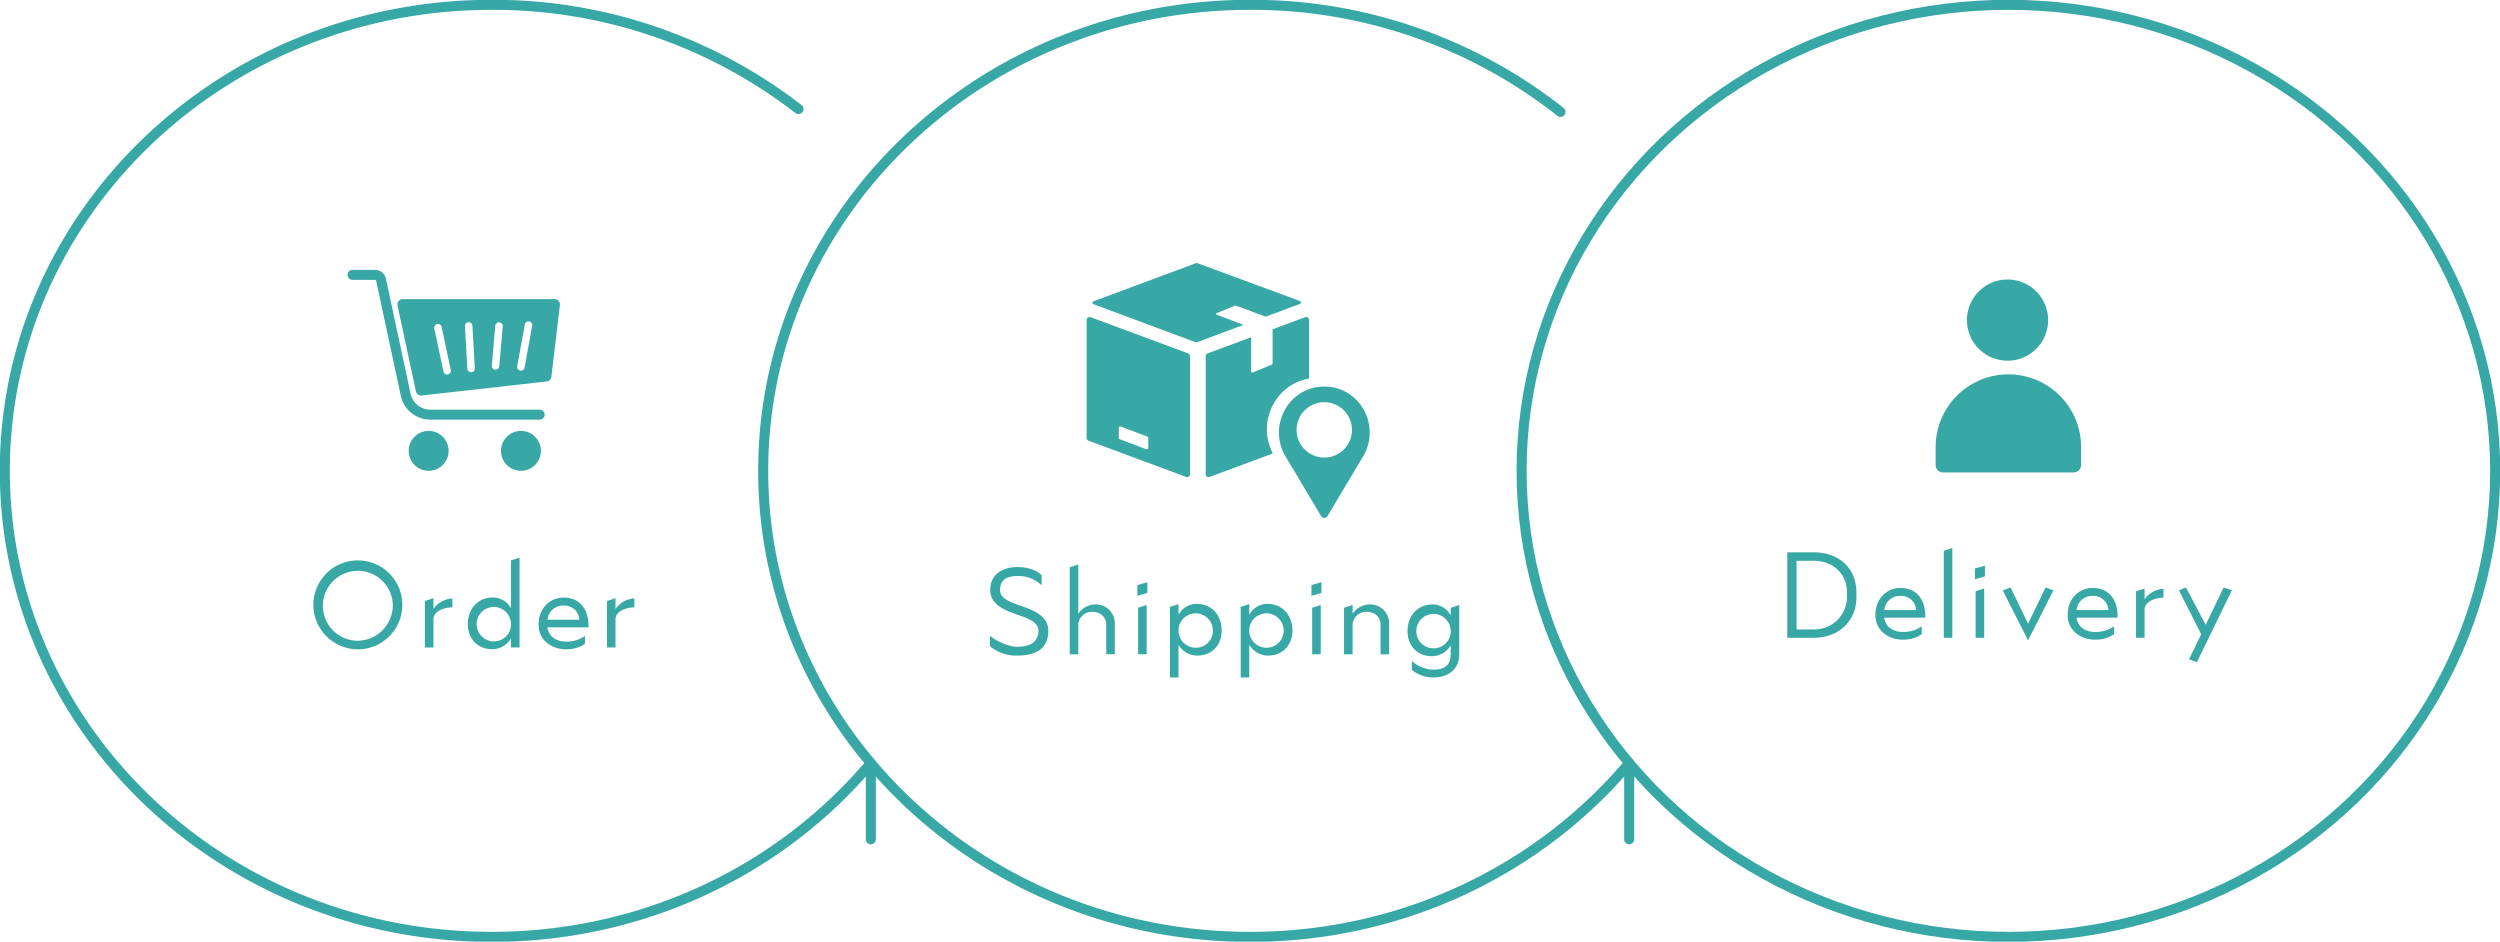 <svg id="Group_126" data-name="Group 126" xmlns="http://www.w3.org/2000/svg" xmlns:xlink="http://www.w3.org/1999/xlink" width="746" height="281" viewBox="0 0 746 281">
  <defs>
    <clipPath id="clip-path">
      <rect id="Rectangle_128" data-name="Rectangle 128" width="746" height="281" fill="#37a8a6"/>
    </clipPath>
  </defs>
  <g id="Group_125" data-name="Group 125" clip-path="url(#clip-path)">
    <ellipse id="Ellipse_8" data-name="Ellipse 8" cx="145.261" cy="139.061" rx="145.261" ry="139.061" transform="translate(454.04 1.439)" fill="none" stroke="#37a8a6" stroke-miterlimit="10" stroke-width="3"/>
    <path id="Path_120" data-name="Path 120" d="M495.919,250.506V227.763l0,0C469.3,259.39,428.5,279.621,382.769,279.621c-80.226,0-145.261-62.26-145.261-139.061S302.543,1.5,382.769,1.5a148.628,148.628,0,0,1,92.649,31.952" transform="translate(-9.769 -0.061)" fill="none" stroke="#37a8a6" stroke-linecap="round" stroke-linejoin="round" stroke-width="3"/>
    <path id="Path_121" data-name="Path 121" d="M636.338,99.042a12.112,12.112,0,1,1-12.112-12.121,12.117,12.117,0,0,1,12.112,12.121" transform="translate(-25.177 -3.515)" fill="#37a8a6"/>
    <path id="Path_122" data-name="Path 122" d="M643.551,145.687H604.6a2.235,2.235,0,0,1-2.227-2.229v-5.347a21.7,21.7,0,1,1,43.4,0v5.347a2.235,2.235,0,0,1-2.227,2.229" transform="translate(-24.776 -4.707)" fill="#37a8a6"/>
    <path id="Path_123" data-name="Path 123" d="M576.817,184.515c.354,7.314-4.93,12.747-12.737,12.747H556.2V171.767h7.877c7.806,0,13.091,5.007,12.737,12.748m-17.845,10.261h5.109a9.753,9.753,0,0,0,9.934-10.261c.356-5.752-3.654-10.226-9.934-10.226h-5.109Z" transform="translate(-22.877 -6.946)" fill="#37a8a6"/>
    <path id="Path_124" data-name="Path 124" d="M597.458,194.264v2.38a9.894,9.894,0,0,1-5.571,1.633c-4.47,0-8.266-2.769-8.266-7.385,0-5.042,3.549-8.06,7.487-8.06,4.435,0,7.521,3.018,7.415,8.876H586.246c.389,2.592,2.376,4.261,5.641,4.261a9.242,9.242,0,0,0,5.571-1.705m-11.177-4.829h9.508a4.476,4.476,0,0,0-4.682-4.225,4.658,4.658,0,0,0-4.826,4.225" transform="translate(-24.005 -7.393)" fill="#37a8a6"/>
    <path id="Path_125" data-name="Path 125" d="M604.9,171.251l2.554-.853v26.808H604.9Z" transform="translate(-24.88 -6.891)" fill="#37a8a6"/>
    <path id="Path_126" data-name="Path 126" d="M614.591,176.764l2.982-.852v3.2l-2.982.853Zm.215,6.782,2.553-.853v14.736h-2.553Z" transform="translate(-25.279 -7.114)" fill="#37a8a6"/>
    <path id="Path_127" data-name="Path 127" d="M623.252,183.571l2.341-.888,5.216,10.83,5.215-10.83,2.342.888-7.557,14.877Z" transform="translate(-25.635 -7.387)" fill="#37a8a6"/>
    <path id="Path_128" data-name="Path 128" d="M657.29,194.264v2.38a9.888,9.888,0,0,1-5.569,1.633c-4.47,0-8.266-2.769-8.266-7.385,0-5.042,3.546-8.06,7.484-8.06,4.435,0,7.521,3.018,7.417,8.876H646.08c.389,2.592,2.377,4.261,5.641,4.261a9.24,9.24,0,0,0,5.569-1.705m-11.176-4.829h9.509a4.477,4.477,0,0,0-4.684-4.225,4.66,4.66,0,0,0-4.825,4.225" transform="translate(-26.466 -7.393)" fill="#37a8a6"/>
    <path id="Path_129" data-name="Path 129" d="M672.925,183.088v2.663c-2.27,0-5.641,1.065-5.641,3.587v8.379H664.73V183.868l2.554-.851v3.2a7.434,7.434,0,0,1,5.641-3.124" transform="translate(-27.341 -7.401)" fill="#37a8a6"/>
    <path id="Path_130" data-name="Path 130" d="M681.1,204.13l3.62-7.492-6.635-13.1,2.094-.852,5.89,11.15,5.356-11.15,2.449.852-10.431,21.446Z" transform="translate(-27.89 -7.387)" fill="#37a8a6"/>
    <path id="Path_131" data-name="Path 131" d="M97.525,187.529a13.27,13.27,0,1,1,13.27,13.279,13.3,13.3,0,0,1-13.27-13.279m23.7,0a10.435,10.435,0,1,0-10.432,10.723,10.606,10.606,0,0,0,10.432-10.723" transform="translate(-4.011 -7.046)" fill="#37a8a6"/>
    <path id="Path_132" data-name="Path 132" d="M140.429,186.088v2.663c-2.271,0-5.642,1.065-5.642,3.587v8.379h-2.554V186.868l2.554-.851v3.2a7.435,7.435,0,0,1,5.642-3.124" transform="translate(-5.439 -7.522)" fill="#37a8a6"/>
    <path id="Path_133" data-name="Path 133" d="M158.471,174.252l2.554-.853v26.808h-2.554v-2.7a6.5,6.5,0,0,1-5.535,3.231c-4.649,0-7.345-3.3-7.345-7.527,0-4.261,2.732-7.917,7.557-7.917a6.135,6.135,0,0,1,5.323,3.266Zm0,18.783a5.132,5.132,0,1,0-5.144,5.361,5.084,5.084,0,0,0,5.144-5.361" transform="translate(-5.988 -7.012)" fill="#37a8a6"/>
    <path id="Path_134" data-name="Path 134" d="M181.445,197.264v2.38a9.891,9.891,0,0,1-5.57,1.633c-4.47,0-8.266-2.769-8.266-7.385,0-5.042,3.548-8.06,7.486-8.06,4.435,0,7.521,3.018,7.416,8.876H170.234c.389,2.592,2.376,4.261,5.641,4.261a9.241,9.241,0,0,0,5.57-1.705m-11.177-4.829h9.509a4.477,4.477,0,0,0-4.683-4.225,4.659,4.659,0,0,0-4.826,4.225" transform="translate(-6.894 -7.515)" fill="#37a8a6"/>
    <path id="Path_135" data-name="Path 135" d="M197.08,186.088v2.663c-2.271,0-5.642,1.065-5.642,3.587v8.379h-2.554V186.868l2.554-.851v3.2a7.435,7.435,0,0,1,5.642-3.124" transform="translate(-7.769 -7.522)" fill="#37a8a6"/>
    <path id="Path_136" data-name="Path 136" d="M165.486,128.621H132.834a9.033,9.033,0,0,1-8.785-7.107L116.7,87.18a.352.352,0,0,0-.343-.278h-6.7a1.49,1.49,0,0,1,0-2.98h6.7a3.347,3.347,0,0,1,3.255,2.634l7.353,34.335a6.037,6.037,0,0,0,5.873,4.751h32.652a1.49,1.49,0,0,1,0,2.98" transform="translate(-4.449 -3.394)" fill="#37a8a6"/>
    <path id="Path_137" data-name="Path 137" d="M139.1,139.959A5.956,5.956,0,1,1,133.14,134a5.958,5.958,0,0,1,5.956,5.96" transform="translate(-5.231 -5.419)" fill="#37a8a6"/>
    <path id="Path_138" data-name="Path 138" d="M167.822,139.959a5.956,5.956,0,1,1-5.956-5.96,5.958,5.958,0,0,1,5.956,5.96" transform="translate(-6.413 -5.419)" fill="#37a8a6"/>
    <path id="Path_139" data-name="Path 139" d="M170.591,93.013H125.261a1.589,1.589,0,0,0-1.552,1.922l5.482,25.6a1.586,1.586,0,0,0,1.73,1.245l37.3-4.2a1.589,1.589,0,0,0,1.4-1.391l2.546-21.4a1.589,1.589,0,0,0-1.576-1.777m-31.86,22.479a1.076,1.076,0,0,1-.233.025,1.116,1.116,0,0,1-1.09-.886l-2.726-12.837a1.116,1.116,0,1,1,2.184-.463l2.725,12.836a1.115,1.115,0,0,1-.86,1.325m7-.66-.065,0a1.117,1.117,0,0,1-1.113-1.054l-.729-12.666a1.116,1.116,0,1,1,2.228-.129l.729,12.666a1.117,1.117,0,0,1-1.05,1.18m8.338-1.776a1.117,1.117,0,0,1-1.11,1.022c-.033,0-.065,0-.1,0a1.118,1.118,0,0,1-1.016-1.21l1.027-11.9a1.116,1.116,0,1,1,2.225.192Zm9.826-12.072-2.275,12.458a1.117,1.117,0,1,1-2.2-.4l2.275-12.459a1.117,1.117,0,1,1,2.2.4" transform="translate(-5.087 -3.761)" fill="#37a8a6"/>
    <path id="Path_140" data-name="Path 140" d="M317.189,187.883c3.229,1.137,8.3,2.77,8.3,7.457,0,4.864-3.05,7.421-9.332,7.421a12.156,12.156,0,0,1-8.089-2.806v-3.124c1.6,1.386,5.394,3.3,8.089,3.3,4.612,0,6.388-1.989,6.388-4.794,0-2.734-3.621-3.871-6.742-4.935-2.875-.994-7.664-2.806-7.664-7.137,0-5.078,4.116-6.923,8.124-6.923,3.692,0,6.068,1.278,7.238,2.449v3.019a9.909,9.909,0,0,0-7.238-2.8c-3.3,0-5.18,1.243-5.18,4.26,0,2.485,3.228,3.587,6.1,4.615" transform="translate(-12.671 -7.131)" fill="#37a8a6"/>
    <path id="Path_141" data-name="Path 141" d="M340.633,187.46a5.635,5.635,0,0,1,5.714,5.681v9.2l-2.554-.036V193.5c0-2.13-1.562-3.834-4.187-3.834a4.049,4.049,0,0,0-4.152,3.834v8.841H332.9V176.382l2.554-.853v14.7a6.2,6.2,0,0,1,5.18-2.769" transform="translate(-13.692 -7.098)" fill="#37a8a6"/>
    <path id="Path_142" data-name="Path 142" d="M353.953,181.9l2.98-.852v3.2l-2.98.853Zm.214,6.782,2.554-.853V202.56h-2.554Z" transform="translate(-14.558 -7.321)" fill="#37a8a6"/>
    <path id="Path_143" data-name="Path 143" d="M366.646,191.044a6.134,6.134,0,0,1,5.322-3.266c4.825,0,7.557,3.657,7.557,7.918,0,4.225-2.7,7.527-7.345,7.527a6.5,6.5,0,0,1-5.534-3.231v9.764h-2.554V188.7l2.554-.852Zm10.253,4.473a5.132,5.132,0,1,0-5.109,5.362,5.076,5.076,0,0,0,5.109-5.362" transform="translate(-14.976 -7.593)" fill="#37a8a6"/>
    <path id="Path_144" data-name="Path 144" d="M388.662,191.044a6.136,6.136,0,0,1,5.322-3.266c4.827,0,7.559,3.657,7.559,7.918,0,4.225-2.7,7.527-7.345,7.527a6.5,6.5,0,0,1-5.536-3.231v9.764h-2.554V188.7l2.554-.852Zm10.255,4.473a5.133,5.133,0,1,0-5.109,5.362,5.077,5.077,0,0,0,5.109-5.362" transform="translate(-15.881 -7.593)" fill="#37a8a6"/>
    <path id="Path_145" data-name="Path 145" d="M408.125,181.9l2.98-.852v3.2l-2.98.853Zm.214,6.782,2.554-.853V202.56h-2.554Z" transform="translate(-16.787 -7.321)" fill="#37a8a6"/>
    <path id="Path_146" data-name="Path 146" d="M426,187.963a5.633,5.633,0,0,1,5.712,5.681v9.2h-2.554V194c0-2.13-1.56-3.834-4.185-3.834A4.049,4.049,0,0,0,420.818,194v8.841h-2.554V188.957l2.554-.853v2.628a6.2,6.2,0,0,1,5.18-2.769" transform="translate(-17.204 -7.601)" fill="#37a8a6"/>
    <path id="Path_147" data-name="Path 147" d="M450.9,188.993l2.554-.852v14.7c0,4.261-3.087,6.923-7.734,6.923a10.16,10.16,0,0,1-6.423-2.272v-2.7a9.63,9.63,0,0,0,6.423,2.627c1.916,0,5.18-.32,5.18-4.581v-2.663a6.5,6.5,0,0,1-5.534,3.231c-4.649,0-7.346-3.3-7.346-7.527,0-4.261,2.733-7.917,7.557-7.917a6.135,6.135,0,0,1,5.323,3.266Zm0,6.711a5.132,5.132,0,1,0-5.144,5.361A5.084,5.084,0,0,0,450.9,195.7" transform="translate(-18.016 -7.601)" fill="#37a8a6"/>
    <path id="Path_148" data-name="Path 148" d="M368.439,109.435l-29.12-10.807a.86.86,0,0,0-1.158.807v35.25a.86.86,0,0,0,.561.807L367.841,146.3a.86.86,0,0,0,1.159-.807v-35.25a.86.86,0,0,0-.561-.807M356.561,137.6a.464.464,0,0,1-.628.434l-7.884-2.994a.465.465,0,0,1-.3-.434v-2.9a.463.463,0,0,1,.628-.434l7.884,2.994a.463.463,0,0,1,.3.434Z" transform="translate(-13.909 -3.986)" fill="#37a8a6"/>
    <path id="Path_149" data-name="Path 149" d="M401.871,93.127,371.229,81.819a.455.455,0,0,0-.318,0l-30.645,11.4a.457.457,0,0,0,0,.858l30.539,11.371a.457.457,0,0,0,.319,0l13.921-5.191L377.028,97.2a.236.236,0,0,1-.006-.438l5.5-2.275a.231.231,0,0,1,.17,0l8.976,3.309,10.207-3.807a.458.458,0,0,0,0-.858" transform="translate(-13.983 -3.307)" fill="#37a8a6"/>
    <path id="Path_150" data-name="Path 150" d="M395.359,124.692a14.966,14.966,0,0,1,10.7-7.756v-17.5a.861.861,0,0,0-1.159-.807l-9.725,3.61v10.213a.347.347,0,0,1-.215.321l-5.705,2.361a.347.347,0,0,1-.479-.32v-10.2l-12.995,4.823a.86.86,0,0,0-.561.807v35.25a.86.86,0,0,0,1.159.807l18.879-7.007a15.447,15.447,0,0,1,.1-14.6" transform="translate(-15.433 -3.986)" fill="#37a8a6"/>
    <path id="Path_151" data-name="Path 151" d="M412.231,120.234c-.227-.011-.457-.015-.688-.015s-.46,0-.687.015c-10.264.463-16.157,11.972-10.893,20.8l10.625,17.822a1.112,1.112,0,0,0,1.91,0l10.625-17.822c5.264-8.829-.629-20.339-10.893-20.8m-.688,21.164a8.26,8.26,0,1,1,8.254-8.26,8.257,8.257,0,0,1-8.254,8.26" transform="translate(-16.37 -4.861)" fill="#37a8a6"/>
    <path id="Path_152" data-name="Path 152" d="M259.919,250.506V227.763c-26.627,31.625-67.425,51.859-113.158,51.859C66.535,279.621,1.5,217.361,1.5,140.561S66.535,1.5,146.761,1.5a148.677,148.677,0,0,1,91.566,31.1" transform="translate(-0.062 -0.061)" fill="none" stroke="#37a8a6" stroke-linecap="round" stroke-linejoin="round" stroke-width="3"/>
  </g>
</svg>
